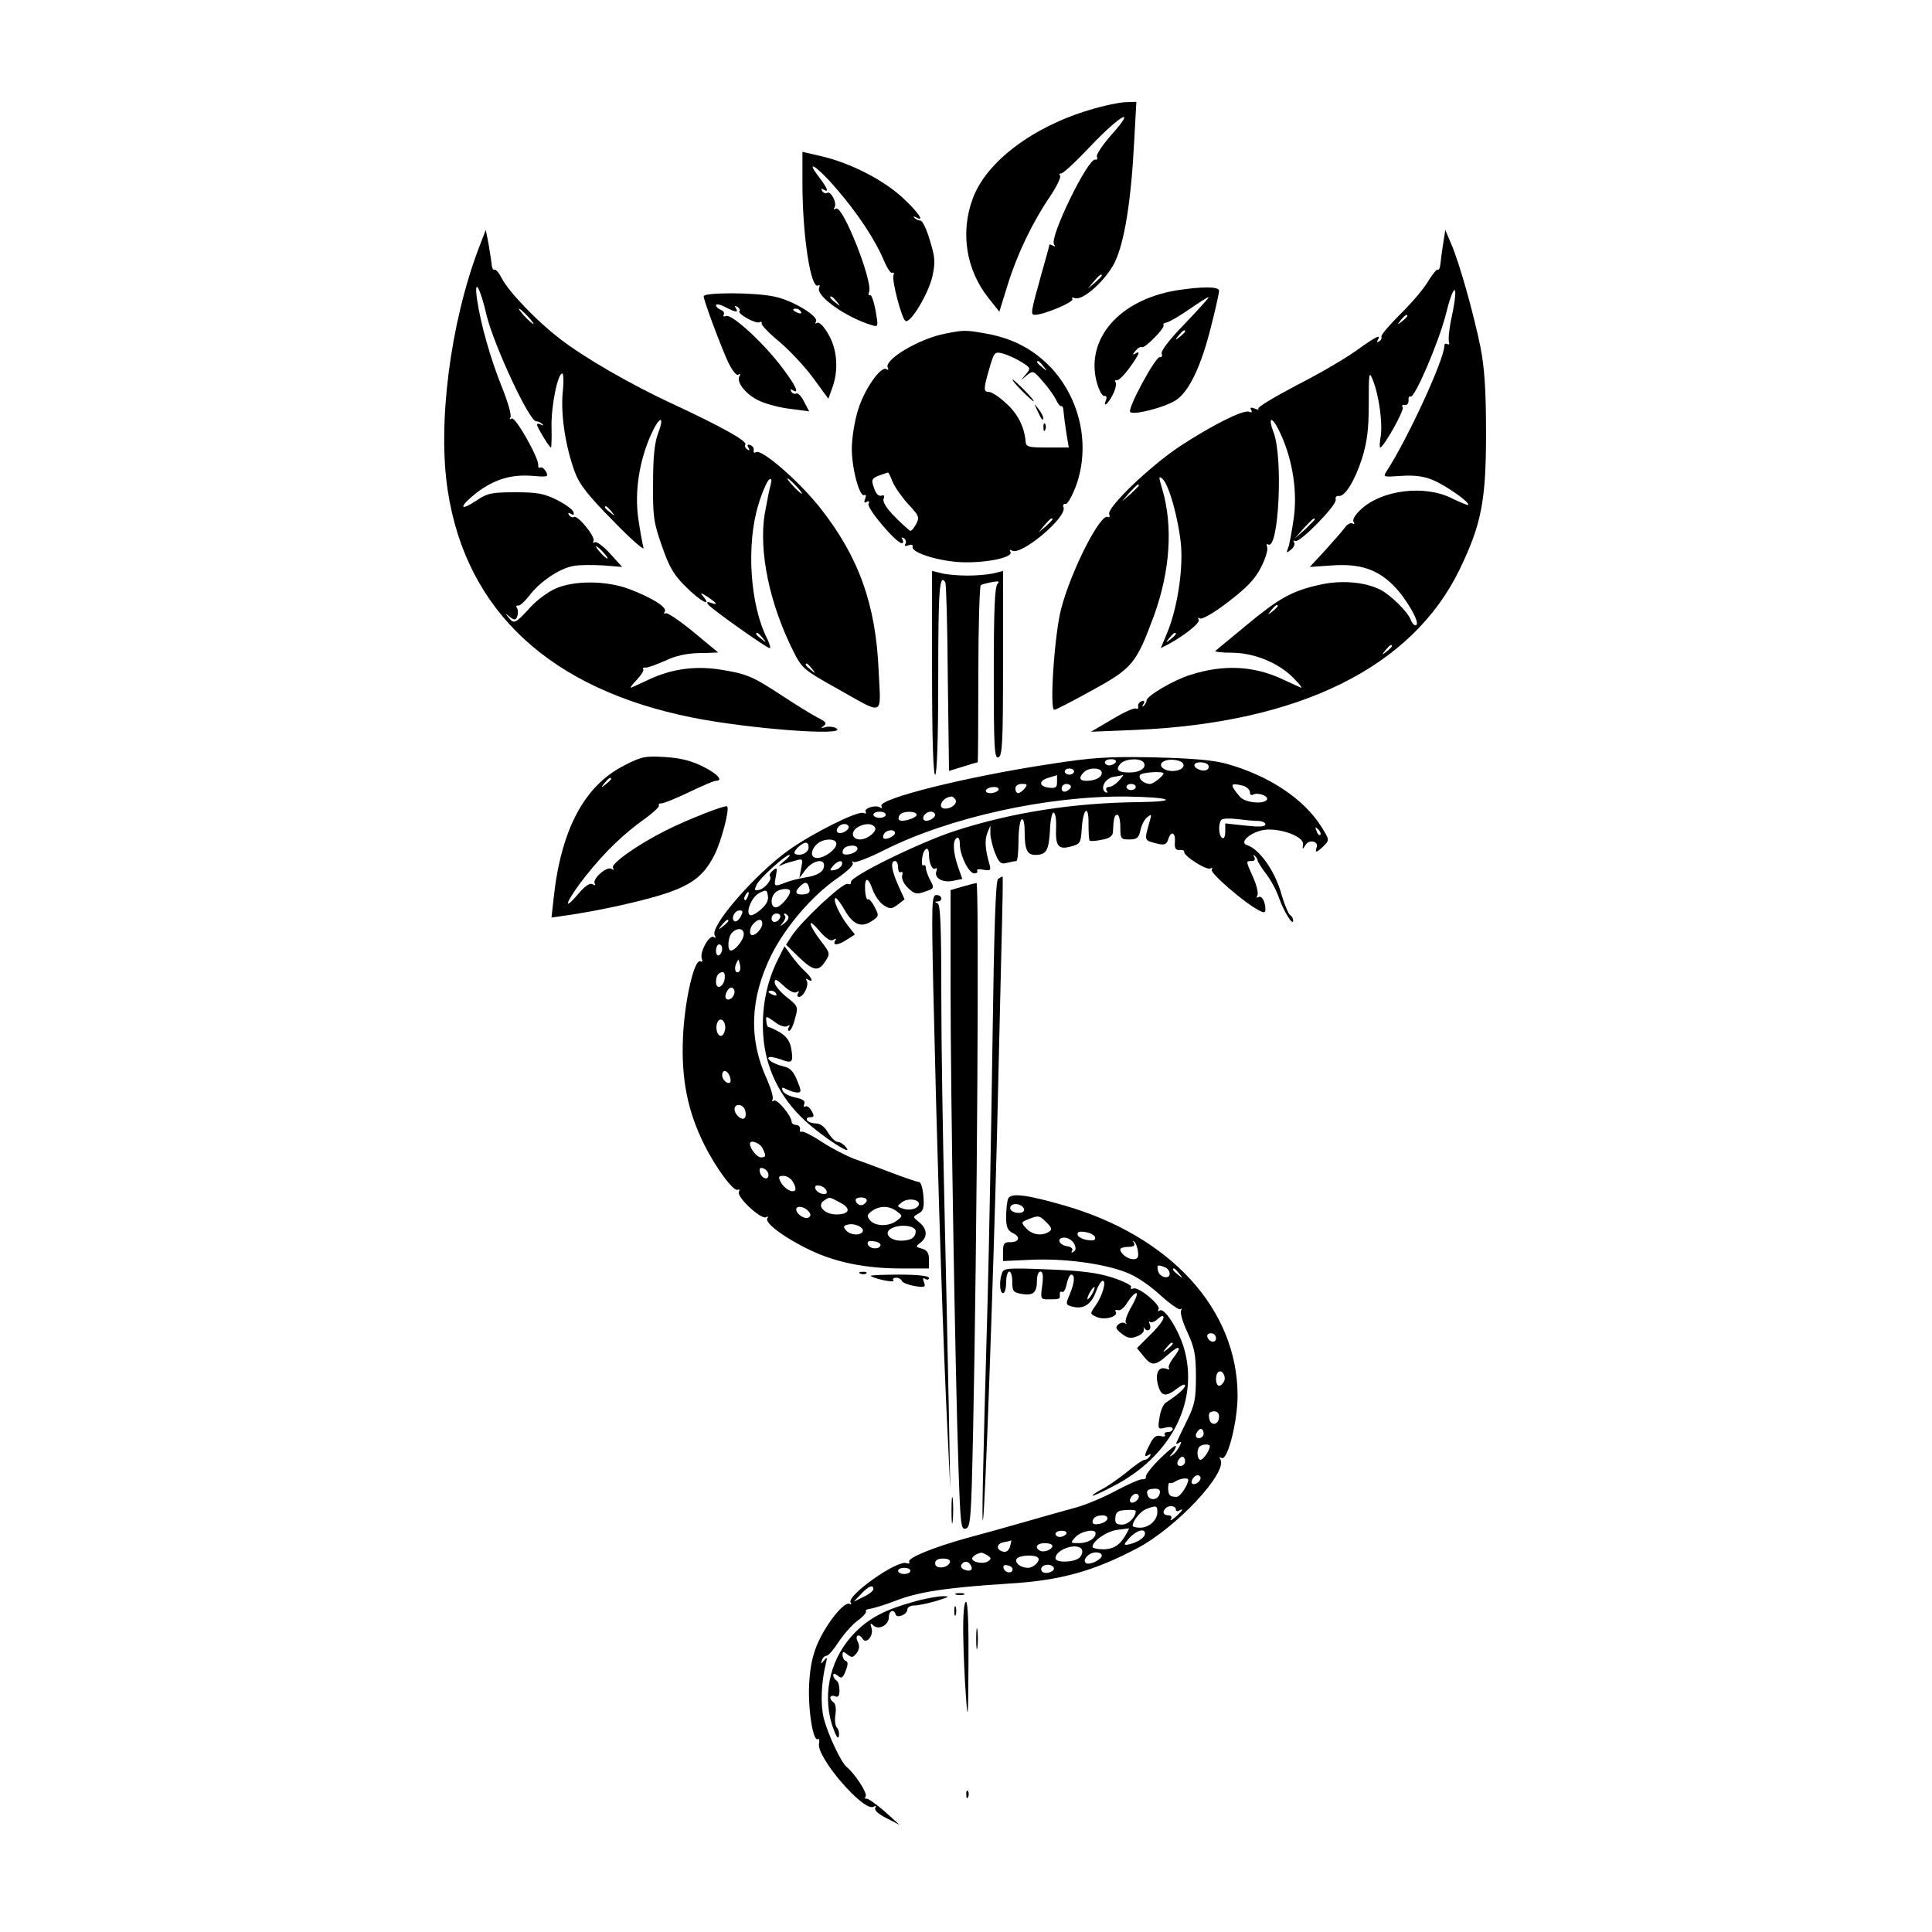 <?xml version="1.0" standalone="no"?>
<!DOCTYPE svg PUBLIC "-//W3C//DTD SVG 20010904//EN"
 "http://www.w3.org/TR/2001/REC-SVG-20010904/DTD/svg10.dtd">
<svg version="1.0" xmlns="http://www.w3.org/2000/svg"
 width="626pt" height="626pt" viewBox="0 0 626 626"
 preserveAspectRatio="xMidYMid meet">

<g transform="translate(0,626) scale(0.1,-0.1)"
fill="#000000" stroke="none">
<path d="M3531 5904 c-185 -55 -335 -168 -379 -287 -41 -110 -22 -232 52 -324
l34 -43 27 87 c31 100 80 202 137 286 21 31 36 62 33 67 -4 6 -2 9 3 8 5 -2
49 39 97 90 95 100 151 130 66 35 -28 -32 -49 -63 -47 -70 3 -7 1 -12 -5 -10
-24 5 -148 -250 -134 -274 5 -8 4 -10 -3 -5 -7 4 -12 5 -12 2 0 -3 -11 -43
-24 -88 -37 -133 -38 -138 -22 -138 28 0 126 41 121 51 -4 5 0 6 8 3 26 -9
100 58 129 116 31 64 53 196 63 393 l7 127 -33 -1 c-19 0 -72 -11 -118 -25z
m39 -537 c0 -2 -10 -12 -22 -23 l-23 -19 19 23 c18 21 26 27 26 19z"/>
<path d="M2600 5667 c0 -170 27 -346 51 -332 5 4 6 0 3 -8 -10 -27 88 -96 172
-121 20 -6 20 -4 11 48 -6 31 -14 53 -18 50 -5 -3 -6 2 -3 10 13 34 -86 283
-107 270 -8 -4 -9 -3 -5 4 9 14 -12 55 -24 47 -5 -3 -12 0 -16 6 -4 8 -3 9 4
5 19 -12 14 3 -14 40 -48 62 -6 35 55 -36 70 -81 126 -166 154 -232 11 -26 23
-45 28 -42 5 3 7 -1 4 -8 -6 -17 27 -142 39 -148 16 -9 74 88 87 144 10 46 9
62 -8 117 -10 35 -24 64 -30 64 -6 0 -15 4 -20 9 -5 5 -3 6 5 2 31 -18 7 17
-45 65 -64 58 -168 111 -262 133 l-61 14 0 -101z m111 -384 c13 -16 12 -17 -3
-4 -10 7 -18 15 -18 17 0 8 8 3 21 -13z"/>
<path d="M1552 5458 c-93 -244 -135 -572 -101 -789 60 -390 333 -642 792 -734
185 -37 507 -61 467 -35 -8 5 -24 7 -35 4 -15 -4 -17 -3 -6 4 11 8 7 14 -20
27 -19 10 -71 42 -115 71 -96 63 -114 71 -204 85 -80 12 -156 1 -228 -33 -26
-12 -51 -24 -57 -26 -5 -3 2 9 18 25 15 16 25 32 21 35 -3 3 1 6 8 5 7 -1 35
10 63 22 33 16 69 24 111 25 34 0 61 2 61 2 -1 1 -38 31 -81 67 -44 36 -84 63
-89 60 -6 -3 -7 -1 -3 5 9 14 -39 44 -114 73 -74 28 -179 29 -240 2 -25 -11
-61 -38 -81 -60 -48 -53 -54 -56 -70 -35 -13 15 -12 16 3 3 15 -11 19 -11 24
2 3 9 3 21 -1 27 -4 6 -2 9 4 8 5 -2 21 13 36 32 33 44 97 88 142 96 19 4 63
4 97 2 l62 -5 -39 43 c-22 24 -44 41 -50 37 -5 -3 -7 -2 -4 4 8 12 -51 85 -63
78 -5 -3 -12 0 -16 6 -5 8 -3 9 6 4 8 -5 11 -3 8 6 -2 8 -26 25 -53 39 -42 21
-64 25 -136 25 -77 0 -90 -3 -127 -28 -57 -37 -53 -17 4 28 57 42 111 59 181
53 48 -4 51 -3 42 14 -6 10 -14 16 -18 13 -5 -2 -8 1 -7 8 2 23 -74 158 -86
151 -7 -4 -8 -3 -4 4 4 7 -9 52 -29 101 -36 90 -67 199 -79 279 -11 76 9 44
31 -51 24 -97 138 -342 160 -342 6 0 15 -4 20 -9 5 -5 3 -6 -4 -2 -7 4 -13 4
-13 0 0 -8 40 -74 45 -74 2 0 3 30 2 68 -1 68 20 172 35 172 4 0 5 -29 1 -64
-6 -71 9 -172 39 -254 15 -41 42 -76 125 -160 57 -59 102 -98 98 -87 -3 11
-11 54 -17 96 -12 86 3 186 42 272 26 58 45 63 23 5 -12 -31 -17 -78 -17 -163
-1 -109 2 -128 29 -205 24 -69 39 -94 78 -132 46 -46 85 -67 56 -31 -12 14
-10 14 14 -1 31 -21 35 -28 10 -19 -11 4 -14 3 -9 -5 8 -13 190 -142 200 -142
4 0 0 12 -7 28 -57 110 -70 308 -29 439 12 40 28 75 34 79 8 5 9 0 5 -17 -4
-13 -12 -55 -19 -93 -20 -122 15 -292 93 -447 27 -54 34 -60 136 -117 162 -91
147 -97 140 54 -9 216 -65 371 -190 529 -67 85 -189 191 -207 180 -6 -4 -9 -1
-8 6 2 6 -3 14 -11 17 -9 3 -11 0 -6 -8 5 -9 4 -11 -4 -6 -6 4 -9 11 -6 16 7
11 -84 61 -235 131 -136 63 -289 151 -368 213 -72 55 -164 151 -186 194 -9 18
-20 31 -24 28 -4 -2 -8 6 -9 17 -1 12 -6 42 -10 67 l-9 45 -22 -57z m158 -223
c13 -14 21 -25 18 -25 -2 0 -15 11 -28 25 -13 14 -21 25 -18 25 2 0 15 -11 28
-25z m870 -550 c13 -14 21 -25 18 -25 -2 0 -15 11 -28 25 -13 14 -21 25 -18
25 2 0 15 -11 28 -25z m-599 -82 c13 -16 12 -17 -3 -4 -10 7 -18 15 -18 17 0
8 8 3 21 -13z m-26 -133 c10 -11 16 -20 13 -20 -3 0 -13 9 -23 20 -10 11 -16
20 -13 20 3 0 13 -9 23 -20z m516 -277 c13 -16 12 -17 -3 -4 -10 7 -18 15 -18
17 0 8 8 3 21 -13z m160 -100 c13 -16 12 -17 -3 -4 -17 13 -22 21 -14 21 2 0
10 -8 17 -17z"/>
<path d="M4676 5470 c-4 -25 -8 -55 -9 -67 -1 -11 -5 -19 -9 -17 -3 2 -17 -15
-31 -38 -14 -24 -55 -72 -91 -107 -36 -36 -63 -68 -60 -72 2 -4 -1 -11 -7 -15
-8 -4 -9 -3 -5 4 13 21 -4 13 -71 -35 -36 -26 -124 -77 -195 -113 -70 -37
-125 -70 -121 -74 4 -4 -1 -4 -11 0 -13 5 -17 4 -12 -4 4 -8 2 -10 -7 -6 -19
7 -120 -44 -224 -112 -98 -65 -237 -199 -229 -220 3 -8 1 -12 -4 -9 -23 14
-117 -168 -151 -295 -22 -80 -39 -330 -23 -330 5 0 61 29 124 64 130 71 142
87 199 241 53 146 62 291 27 410 -12 40 -12 44 0 34 22 -18 54 -136 61 -219 6
-85 -14 -208 -47 -285 l-19 -45 22 11 c54 29 107 71 101 81 -4 7 -2 8 4 4 7
-4 47 19 92 54 60 46 87 74 106 112 14 27 23 57 20 65 -3 8 -2 12 3 9 34 -21
49 279 18 362 -22 58 -3 53 23 -5 39 -86 54 -186 42 -272 -6 -42 -14 -85 -18
-96 -7 -18 -6 -18 9 -6 9 7 14 18 10 24 -3 5 -2 7 4 4 13 -8 135 116 131 134
-2 8 2 13 9 12 20 -4 52 47 76 121 17 55 22 95 22 179 0 100 1 106 13 76 20
-49 32 -138 26 -181 -4 -21 -4 -38 -2 -38 11 0 79 121 73 130 -4 6 -1 9 7 8 7
-2 12 5 12 14 -1 10 2 16 6 13 13 -8 91 174 115 267 26 106 42 103 20 -3 -9
-40 -13 -79 -10 -87 2 -7 0 -10 -5 -7 -6 3 -10 1 -10 -5 0 -44 -119 -302 -186
-405 -14 -21 -13 -21 46 -17 41 3 73 -1 102 -13 40 -16 123 -74 115 -81 -1 -2
-25 8 -52 21 -88 45 -228 28 -296 -36 -18 -17 -28 -33 -23 -40 4 -7 3 -9 -4
-5 -6 3 -17 -3 -24 -13 -8 -11 -37 -44 -64 -74 l-50 -54 73 5 c88 6 144 -12
196 -63 41 -40 89 -122 76 -130 -5 -4 -13 4 -18 17 -10 26 -65 80 -98 97 -51
26 -129 32 -198 16 -90 -20 -132 -44 -239 -133 -50 -41 -94 -78 -98 -81 -4 -3
21 -6 56 -6 73 -1 154 -35 201 -86 17 -17 26 -30 20 -27 -5 2 -31 14 -57 26
-95 45 -193 50 -302 15 -54 -17 -141 -68 -141 -83 0 -4 -4 -12 -9 -17 -5 -5
-6 -2 -1 6 5 9 3 12 -6 9 -8 -3 -13 -11 -11 -17 1 -7 -2 -10 -7 -7 -5 4 -40
-12 -78 -35 l-68 -40 145 6 c532 23 895 203 1049 519 71 147 86 223 86 441 0
142 -5 213 -18 280 -22 108 -68 273 -95 335 l-19 45 -7 -45z m-116 -234 c0 -2
-8 -10 -17 -17 -16 -13 -17 -12 -4 4 13 16 21 21 21 13z m-870 -549 c0 -2 -12
-14 -27 -28 l-28 -24 24 28 c23 25 31 32 31 24z m570 -110 c0 -2 -15 -16 -32
-33 l-33 -29 29 33 c28 30 36 37 36 29z m-120 -281 c0 -2 -8 -10 -17 -17 -16
-13 -17 -12 -4 4 13 16 21 21 21 13z m-330 -90 c0 -2 -8 -10 -17 -17 -16 -13
-17 -12 -4 4 13 16 21 21 21 13z m700 -40 c0 -2 -8 -10 -17 -17 -16 -13 -17
-12 -4 4 13 16 21 21 21 13z"/>
<path d="M3811 5319 c-184 -31 -293 -156 -258 -295 7 -27 18 -48 25 -47 6 2 9
-4 6 -12 -11 -27 5 -16 21 15 9 17 13 35 10 41 -4 5 -2 8 3 7 6 -2 24 16 41
39 33 46 38 59 19 47 -9 -5 -9 -3 1 9 7 9 17 15 21 12 9 -5 77 64 70 72 -3 3
2 7 10 8 9 2 42 21 75 44 32 22 60 40 61 38 2 -1 -33 -40 -77 -86 -49 -50 -78
-88 -75 -97 3 -7 0 -13 -6 -11 -14 2 -106 -168 -96 -178 11 -11 108 14 146 37
44 27 84 110 117 244 14 54 25 105 25 112 0 14 -56 14 -139 1z m29 -133 c0 -2
-8 -10 -17 -17 -16 -13 -17 -12 -4 4 13 16 21 21 21 13z"/>
<path d="M2280 5300 c0 -13 52 -153 79 -213 14 -28 27 -45 33 -41 7 4 8 2 4
-5 -12 -19 23 -62 67 -81 23 -10 68 -22 100 -25 l59 -8 -17 32 c-8 17 -20 29
-25 26 -5 -3 -12 0 -16 6 -4 8 -3 9 4 5 24 -15 11 14 -33 72 -59 79 -163 175
-182 168 -8 -3 -11 -1 -8 4 3 6 -1 13 -9 16 -9 3 -16 10 -16 15 0 5 13 3 30
-6 35 -18 44 -19 34 -3 -5 7 -3 8 5 4 7 -5 10 -11 7 -14 -9 -8 54 -43 65 -36
5 3 8 1 7 -4 -2 -5 24 -32 57 -59 33 -28 83 -81 110 -118 l49 -67 12 33 c22
59 17 127 -12 176 -14 25 -30 41 -36 37 -7 -4 -8 -2 -4 4 10 17 -76 69 -135
81 -63 14 -229 14 -229 1z m315 -50 c3 -6 -1 -7 -9 -4 -18 7 -21 14 -7 14 6 0
13 -4 16 -10z"/>
<path d="M3063 5179 c-85 -16 -202 -86 -186 -111 3 -6 1 -8 -5 -4 -18 11 -72
-66 -92 -133 -11 -35 -20 -91 -20 -125 0 -66 26 -160 41 -150 5 3 6 -3 2 -12
-4 -12 -3 -15 5 -10 8 4 10 2 6 -7 -5 -15 90 -127 108 -127 5 0 6 5 2 12 -4 7
-3 8 5 4 6 -4 8 -12 5 -18 -5 -7 -1 -9 9 -5 10 4 16 2 14 -5 -4 -20 94 -49
168 -50 81 -1 159 17 149 34 -4 7 -3 8 5 4 29 -18 179 108 167 140 -3 7 0 13
7 11 6 -1 22 27 35 63 44 127 13 273 -79 375 -57 61 -124 98 -213 114 -67 12
-73 12 -133 0z m245 -91 c32 -20 33 -21 15 -42 -18 -21 -18 -21 3 -3 21 17 22
17 53 -19 18 -20 37 -47 43 -60 6 -13 14 -22 17 -20 3 2 7 -6 7 -17 1 -12 5
-43 9 -69 l8 -48 -70 0 c-62 0 -69 2 -70 21 -4 46 -26 90 -64 123 -21 20 -46
36 -54 36 -19 0 -19 9 1 77 15 52 17 54 42 48 15 -4 42 -16 60 -27z m73 -15
c13 -16 12 -17 -3 -4 -17 13 -22 21 -14 21 2 0 10 -8 17 -17z m-488 -376 c8
-18 31 -50 51 -72 33 -35 36 -41 25 -62 -7 -13 -15 -23 -19 -23 -3 0 -25 20
-49 44 -28 28 -42 50 -38 60 4 10 1 13 -7 10 -9 -3 -18 6 -24 25 -11 31 -10
32 45 50 2 1 9 -14 16 -32z m517 -120 c0 -2 -10 -12 -22 -23 l-23 -19 19 23
c18 21 26 27 26 19z"/>
<path d="M3310 4995 c19 -19 36 -35 39 -35 3 0 -10 16 -29 35 -19 19 -36 35
-39 35 -3 0 10 -16 29 -35z"/>
<path d="M3361 4930 c14 -31 19 -36 19 -24 0 6 -7 19 -16 30 -14 18 -14 18 -3
-6z"/>
<path d="M3381 4874 c0 -11 3 -14 6 -6 3 7 2 16 -1 19 -3 4 -6 -2 -5 -13z"/>
<path d="M3020 4080 c0 -213 4 -330 10 -330 6 0 10 112 10 315 0 284 4 339 23
308 3 -5 7 -144 8 -309 l4 -302 45 14 c25 8 46 14 48 14 1 0 2 128 2 284 0
157 4 287 8 290 5 3 21 7 37 10 21 4 25 2 17 -6 -9 -9 -12 -92 -12 -290 0
-242 2 -277 15 -272 13 5 15 49 15 305 l0 299 -32 -8 c-18 -4 -55 -7 -83 -7
-27 0 -65 3 -82 7 l-33 8 0 -330z"/>
<path d="M2023 3780 c-129 -65 -205 -207 -229 -429 l-7 -64 49 7 c110 16 253
48 324 72 85 29 122 59 155 124 22 43 50 149 41 157 -5 6 -130 -43 -199 -78
-90 -45 -179 -108 -171 -121 5 -7 2 -8 -5 -3 -15 9 -63 -33 -54 -48 4 -6 1 -7
-7 -2 -8 5 -24 -5 -46 -31 -57 -67 -37 -19 24 58 64 80 121 135 194 187 26 19
45 37 43 41 -3 4 1 7 8 7 6 -1 47 16 89 36 42 20 81 37 87 37 26 0 7 22 -41
46 -38 19 -73 28 -123 31 -63 4 -76 2 -132 -27z m-43 -44 c0 -2 -8 -10 -17
-17 -16 -13 -17 -12 -4 4 13 16 21 21 21 13z"/>
<path d="M3400 3784 c-271 -41 -558 -113 -544 -136 4 -7 2 -8 -5 -4 -15 9 -53
-3 -46 -15 3 -5 0 -6 -8 -3 -19 7 -165 -66 -242 -121 -109 -78 -257 -248 -239
-276 4 -8 3 -9 -4 -5 -14 8 -46 -50 -38 -70 3 -8 2 -12 -4 -9 -20 12 -52 -128
-57 -246 -6 -135 15 -240 69 -348 39 -78 96 -154 109 -146 5 3 6 0 3 -8 -6
-17 73 -90 88 -81 7 4 8 3 4 -4 -9 -15 61 -66 140 -103 81 -39 179 -59 292
-59 l92 0 0 29 c0 21 -6 30 -22 35 -22 6 -22 7 -5 20 23 18 22 44 -5 66 -21
17 -21 17 -2 28 16 8 19 19 16 56 -2 25 -8 46 -14 46 -5 0 -44 13 -86 29 -42
16 -98 37 -124 46 -26 10 -73 34 -105 55 -32 21 -61 36 -66 33 -4 -2 -6 1 -5
8 2 7 -4 13 -12 14 -8 0 -15 5 -15 10 0 19 -47 75 -57 69 -6 -4 -8 -2 -5 3 4
6 -5 36 -18 66 -60 130 -55 262 14 402 46 92 132 193 215 250 30 21 53 42 49
48 -3 6 -2 7 4 4 5 -3 50 14 99 39 211 106 530 176 786 173 142 -2 175 -16 40
-18 -211 -2 -412 -33 -597 -93 -114 -37 -341 -148 -338 -166 2 -6 -3 -9 -11
-6 -14 6 -150 -121 -181 -169 l-18 -28 41 -40 c48 -46 64 -48 86 -14 16 24 16
27 -12 63 -42 54 -49 85 -9 38 23 -27 38 -37 47 -31 9 5 11 4 6 -3 -10 -17 11
-15 39 4 l25 16 -25 32 c-26 34 -49 86 -37 86 4 0 17 -18 29 -39 27 -47 53
-58 87 -36 24 16 25 18 10 46 -8 16 -18 28 -22 25 -4 -2 -8 11 -9 30 -2 44 10
44 25 0 7 -19 23 -41 35 -49 21 -13 26 -13 46 2 l22 17 -20 44 c-22 49 -27 80
-11 80 6 0 10 -9 10 -21 0 -11 4 -18 9 -15 5 4 7 -2 4 -12 -2 -10 6 -27 20
-40 20 -19 28 -21 54 -11 30 10 31 11 17 37 -8 15 -14 33 -14 40 0 7 -4 11 -8
8 -5 -3 -6 8 -4 25 5 32 22 40 22 10 0 -28 11 -52 21 -45 5 3 6 -1 3 -9 -8
-22 20 -38 54 -31 l30 6 -14 40 c-16 47 -18 84 -4 93 6 4 10 -5 10 -20 0 -36
29 -95 47 -95 8 0 12 4 9 9 -3 4 6 6 20 3 22 -4 25 -2 21 14 -15 51 -17 82 -8
105 l10 24 0 -28 c1 -15 8 -44 16 -63 12 -30 19 -35 37 -30 13 3 26 6 31 6 4
0 7 29 7 64 0 36 5 68 10 71 6 4 10 -11 10 -39 0 -59 8 -76 34 -76 36 0 44 13
48 78 1 35 7 61 12 59 6 -2 9 -23 8 -48 -3 -60 7 -73 47 -62 31 8 33 12 36 57
4 67 23 82 22 17 0 -28 1 -52 4 -55 2 -2 20 -1 39 3 24 4 35 12 36 24 2 46 5
57 14 57 6 0 10 -18 10 -40 0 -38 2 -40 29 -40 24 0 31 5 36 29 3 16 13 36 22
43 14 11 15 10 9 -10 -19 -69 -21 -64 26 -76 21 -5 28 -2 33 14 9 29 24 24 22
-7 -2 -21 2 -28 15 -27 10 1 16 -2 15 -6 -3 -13 73 -61 85 -54 6 4 8 2 4 -4
-6 -10 105 -107 152 -131 18 -10 22 -9 22 3 0 25 -12 46 -23 39 -6 -3 -7 -1
-3 5 4 7 -2 33 -13 58 -25 56 -25 54 -5 54 9 0 12 5 8 13 -4 7 -3 9 2 4 5 -5
9 -12 9 -15 0 -4 12 -23 27 -43 15 -19 34 -54 42 -78 16 -45 46 -93 46 -74 0
7 -4 15 -10 18 -5 3 -20 38 -31 78 -22 70 -69 136 -109 149 -23 7 4 36 46 47
48 13 140 -17 136 -45 -2 -17 -2 -18 8 -2 12 20 44 12 36 -8 -7 -19 1 -17 23
5 19 19 19 20 -8 63 -57 90 -170 165 -306 203 -42 12 -112 18 -235 21 -149 3
-199 0 -340 -22z m215 6 c-3 -5 -13 -10 -21 -10 -8 0 -14 5 -14 10 0 6 9 10
21 10 11 0 17 -4 14 -10z m91 -1 c10 -17 -12 -32 -46 -32 -37 0 -47 8 -30 28
14 17 66 20 76 4z m129 -9 c0 -17 -43 -25 -64 -11 -22 14 -2 32 32 29 20 -2
32 -8 32 -18z m80 1 c3 -5 1 -12 -4 -15 -12 -8 -41 3 -41 15 0 12 37 12 45 0z
m-435 -21 c0 -5 -7 -10 -15 -10 -8 0 -15 5 -15 10 0 6 7 10 15 10 8 0 15 -4
15 -10z m90 -4 c0 -15 -21 -26 -51 -26 -22 0 -24 11 -7 28 17 17 58 15 58 -2z
m200 -2 c0 -8 -33 -34 -43 -34 -21 0 -40 17 -33 29 6 9 76 13 76 5z m-345 -27
c0 -19 -4 -22 -28 -19 -33 5 -31 24 4 33 13 4 24 7 24 8 0 1 0 -9 0 -22z m200
3 c-10 -11 -24 -20 -32 -20 -8 0 -11 -5 -7 -12 4 -6 3 -8 -4 -5 -19 12 -1 46
27 50 14 2 28 5 30 6 2 0 -4 -8 -14 -19z m-305 -25 c-7 -8 -16 -15 -21 -15 -5
0 -9 7 -9 15 0 9 9 15 21 15 18 0 19 -2 9 -15z m150 6 c0 -5 -7 -11 -15 -15
-9 -3 -15 0 -15 9 0 8 7 15 15 15 8 0 15 -4 15 -9z m210 -1 c0 -5 -7 -10 -15
-10 -8 0 -15 5 -15 10 0 6 7 10 15 10 8 0 15 -4 15 -10z m348 4 c12 -4 22 -13
22 -21 0 -8 5 -11 10 -8 14 9 52 -4 45 -16 -10 -16 -71 -10 -87 9 -35 41 -33
47 10 36z m-793 -14 c-3 -5 -15 -10 -26 -10 -11 0 -17 5 -14 10 3 6 15 10 26
10 11 0 17 -4 14 -10z m-139 -31 c7 -12 -12 -29 -33 -29 -28 0 -11 36 19 39 4
1 10 -4 14 -10z m-226 -49 c0 -5 -9 -10 -20 -10 -11 0 -20 5 -20 10 0 6 9 10
20 10 11 0 20 -4 20 -10z m100 0 c0 -11 -48 -25 -56 -17 -4 3 -3 10 1 16 8 14
55 14 55 1z m60 0 c0 -12 -28 -25 -36 -17 -9 9 6 27 22 27 8 0 14 -5 14 -10z
m1046 -20 c13 0 24 -5 24 -11 0 -8 -20 -9 -65 -4 l-65 7 0 -27 c0 -15 -4 -24
-10 -20 -12 7 -13 48 -2 59 4 4 27 5 51 2 24 -3 54 -6 67 -6z m-1326 -20 c0
-12 -28 -25 -36 -17 -9 9 6 27 22 27 8 0 14 -5 14 -10z m85 -1 c8 -12 -23 -38
-47 -39 -26 0 -33 21 -13 37 23 16 51 17 60 2z m1443 -24 c-3 -3 -9 2 -12 12
-6 14 -5 15 5 6 7 -7 10 -15 7 -18z m-1378 6 c0 -10 -30 -24 -37 -17 -3 3 -2
9 2 15 8 13 35 15 35 2z m-190 -35 c0 -18 -38 -46 -62 -46 -22 0 -23 23 -2 44
20 20 64 21 64 2z m-90 -11 c0 -17 -22 -29 -41 -23 -8 3 -6 9 5 21 22 21 36
22 36 2z m158 -7 c-5 -15 -48 -24 -48 -10 0 14 12 22 33 22 10 0 17 -5 15 -12z
m-238 -39 c-14 -11 -19 -18 -12 -14 7 4 27 11 44 15 30 9 30 9 24 -23 l-6 -32
21 28 c22 28 59 37 59 13 0 -20 -20 -33 -60 -39 -19 -3 -48 -10 -63 -16 -39
-15 -40 -15 -33 20 5 27 4 30 -9 19 -9 -7 -13 -15 -11 -18 10 -9 -13 -39 -33
-45 -17 -4 -18 -2 -9 17 10 21 93 96 106 96 4 0 -4 -10 -18 -21z m188 -11 c-3
-7 -13 -15 -24 -17 -16 -3 -17 -1 -5 13 16 19 34 21 29 4z m-106 -76 c4 -13
-1 -18 -18 -20 -26 -2 -31 7 -12 26 17 17 25 15 30 -6z m-157 -69 c-14 -13
-30 -21 -35 -18 -15 9 6 60 31 72 22 11 24 10 27 -9 3 -15 -5 -30 -23 -45z
m95 59 c0 -16 -32 -52 -46 -52 -17 0 -19 31 -2 48 13 13 48 16 48 4z m-137
-17 c-3 -9 -8 -14 -10 -11 -3 3 -2 9 2 15 9 16 15 13 8 -4z m-23 -65 c-6 -11
-15 -18 -20 -15 -13 8 0 35 16 35 12 0 12 -4 4 -20z m128 -2 c-6 -18 -28 -21
-28 -4 0 9 7 16 16 16 9 0 14 -5 12 -12z m26 3 c3 -5 -2 -15 -12 -22 -15 -12
-16 -12 -5 2 7 9 10 19 6 22 -3 4 -4 7 0 7 3 0 8 -4 11 -9z m-194 -15 c0 -2
-8 -10 -17 -17 -16 -13 -17 -12 -4 4 13 16 21 21 21 13z m110 -9 c0 -14 -20
-37 -32 -37 -12 0 -10 24 4 38 16 16 28 15 28 -1z m-60 -34 c0 -18 -28 -53
-42 -53 -12 0 -10 44 4 58 17 17 38 15 38 -5z m-70 -47 c0 -8 -4 -18 -10 -21
-5 -3 -10 3 -10 14 0 12 5 21 10 21 6 0 10 -6 10 -14z m56 -73 c-11 -11 -19 6
-11 24 8 17 8 17 12 0 3 -10 2 -21 -1 -24z m-48 -25 c-4 -27 -28 -36 -28 -10
0 20 8 32 22 32 5 0 8 -10 6 -22z m32 -42 c0 -16 -18 -31 -27 -22 -8 8 5 36
17 36 5 0 10 -6 10 -14z m-30 -116 c0 -10 -5 -22 -10 -25 -13 -8 -24 20 -16
41 8 20 26 9 26 -16z m14 -156 c4 -9 4 -19 2 -21 -8 -8 -26 8 -26 23 0 19 16
18 24 -2z m50 -110 c3 -9 3 -20 0 -25 -8 -13 -34 9 -34 27 0 19 26 18 34 -2z
m56 -123 c13 -26 13 -31 -5 -31 -12 0 -35 28 -35 44 0 14 30 4 40 -13z m20
-88 c0 -20 -24 -11 -28 10 -2 12 1 15 12 11 9 -3 16 -13 16 -21z m80 -24 c7
-11 9 -23 6 -26 -9 -9 -34 5 -46 26 -9 18 -8 21 9 21 11 0 25 -9 31 -21z m108
-27 c3 -9 -2 -13 -14 -10 -9 1 -19 9 -22 16 -3 9 2 13 14 10 9 -1 19 -9 22
-16z m43 -38 c38 -19 33 -39 -11 -39 -39 0 -65 29 -40 45 19 12 16 13 51 -6z
m87 4 c-3 -7 -11 -13 -18 -13 -7 0 -15 6 -17 13 -3 7 4 12 17 12 13 0 20 -5
18 -12z m169 -12 c-5 -14 -33 -20 -55 -11 -16 6 -16 7 1 20 20 15 60 8 54 -9z
m-358 -20 c9 -10 9 -16 1 -21 -12 -7 -40 11 -40 26 0 14 26 10 39 -5z m287 -1
c19 -15 19 -15 0 -30 -26 -20 -70 -19 -87 1 -11 14 -10 18 6 30 25 18 56 18
81 -1z m-111 -66 c-9 -14 -41 -11 -54 5 -10 11 -8 15 6 18 23 6 55 -10 48 -23z
m172 2 c0 -21 -16 -31 -48 -31 -36 0 -57 25 -32 39 27 16 80 10 80 -8z m-114
-46 c-4 -15 -36 -12 -41 3 -3 9 3 13 19 10 13 -1 23 -7 22 -13z"/>
<path d="M3234 3412 c-8 -5 -13 -163 -18 -517 -4 -280 -11 -663 -16 -850 -16
-560 -19 -731 -15 -710 7 30 33 777 45 1230 19 796 21 855 18 855 -2 0 -8 -4
-14 -8z"/>
<path d="M3118 3387 l-38 -11 0 -315 c0 -340 15 -1255 26 -1567 6 -175 8 -191
23 -187 16 4 18 32 24 316 13 617 20 1777 11 1776 -5 -1 -26 -6 -46 -12z"/>
<path d="M3024 3058 c11 -487 27 -1011 41 -1328 l14 -295 -5 270 c-3 149 -9
443 -14 655 -5 212 -10 516 -10 677 0 223 -3 293 -12 296 -10 4 -10 6 0 6 18
1 15 21 -4 21 -15 0 -16 -27 -10 -302z"/>
<path d="M2521 3152 c-37 -73 -54 -159 -48 -246 7 -107 54 -202 135 -277 59
-54 161 -120 133 -86 -7 9 -19 17 -27 17 -7 0 -21 14 -31 30 -11 19 -25 30
-40 30 -12 0 -25 5 -28 10 -3 6 1 10 10 10 13 0 14 4 5 20 -6 11 -15 18 -20
15 -6 -3 -7 0 -4 8 4 10 -5 16 -29 21 -19 4 -38 13 -41 22 -4 12 -2 12 14 4
10 -5 25 -10 34 -10 13 0 13 5 -1 39 -11 28 -23 41 -42 45 -31 7 -58 23 -50
30 3 3 19 0 37 -6 39 -15 43 -11 36 33 -4 25 -15 40 -37 54 -18 10 -34 18 -37
17 -3 0 -6 8 -7 19 -2 18 -1 18 27 -2 16 -13 33 -18 41 -14 8 5 10 4 5 -3 -4
-7 -3 -12 1 -12 5 0 14 18 19 40 11 38 10 40 -28 70 -21 17 -38 38 -38 47 0
13 7 10 29 -11 18 -17 34 -25 42 -21 8 5 10 4 5 -3 -4 -7 -3 -12 3 -12 15 0
33 38 25 52 -4 7 -3 8 4 4 20 -12 13 6 -11 28 -12 11 -32 34 -43 50 l-22 30
-21 -42z m-6 -112 c3 -6 -1 -7 -9 -4 -18 7 -21 14 -7 14 6 0 13 -4 16 -10z"/>
<path d="M3266 2375 c-3 -9 -6 -35 -6 -58 0 -33 5 -44 21 -52 27 -12 22 -30
-8 -30 -19 1 -23 -5 -23 -30 l0 -31 90 4 c104 5 231 -11 307 -40 33 -12 76
-41 112 -74 32 -29 62 -50 66 -46 5 4 5 2 2 -4 -4 -7 5 -38 20 -70 23 -50 28
-72 28 -144 0 -74 -4 -93 -30 -145 -16 -33 -31 -64 -33 -69 -3 -5 1 -5 8 -1 9
6 9 3 1 -13 -6 -12 -17 -24 -24 -28 -9 -5 -9 -4 1 7 6 7 12 18 12 23 0 6 -22
-12 -49 -38 -28 -27 -49 -54 -48 -60 1 -6 -3 -10 -10 -9 -7 2 -45 -15 -85 -36
-40 -22 -100 -47 -133 -56 -33 -9 -105 -29 -160 -45 -55 -16 -142 -40 -194
-54 -111 -31 -193 -65 -185 -77 3 -5 -1 -6 -9 -4 -29 12 -194 -105 -181 -127
4 -6 2 -8 -3 -5 -16 10 -72 -59 -101 -122 -18 -39 -27 -79 -30 -134 -5 -80 12
-192 28 -182 4 3 6 -3 4 -13 -12 -43 146 -226 177 -206 8 4 9 3 5 -4 -4 -7 10
-20 36 -33 l43 -22 -49 44 c-28 24 -54 43 -59 41 -5 -1 -6 2 -2 8 6 10 -35 73
-62 95 -18 15 -60 104 -74 158 -11 45 -8 117 7 177 5 20 4 22 -6 10 -10 -13
-11 -13 -7 0 2 8 9 15 15 15 6 0 24 21 40 46 17 25 44 56 61 68 17 12 29 26
27 30 -3 4 3 7 12 8 9 1 47 12 83 26 77 30 168 43 369 56 166 10 273 40 414
114 128 67 296 247 270 289 -4 7 -3 8 4 4 19 -12 52 117 52 203 -1 278 -216
515 -561 615 -126 36 -175 42 -183 21z m52 -32 c2 -8 -5 -13 -17 -13 -21 0
-35 13 -24 24 10 10 36 3 41 -11z m73 -44 c17 -17 19 -23 8 -30 -23 -15 -55
-10 -74 11 -17 19 -17 20 6 29 34 14 37 13 60 -10z m157 -47 c3 -10 -4 -13
-24 -10 -15 2 -29 9 -32 16 -3 10 4 13 24 10 15 -2 29 -9 32 -16z m-68 -21 c7
-14 7 -22 -2 -27 -6 -4 -8 -3 -4 4 3 6 -3 12 -16 14 -28 4 -36 28 -9 28 11 0
25 -9 31 -19z m207 -26 c3 -19 -1 -25 -15 -25 -18 0 -42 18 -42 32 0 4 12 8
26 8 17 0 23 4 18 13 -4 6 -3 8 1 4 5 -4 11 -19 12 -32z m87 -51 c9 -3 16 -13
16 -21 0 -20 -34 -12 -38 10 -4 19 -1 20 22 11z m47 -21 c13 -16 12 -17 -3 -4
-17 13 -22 21 -14 21 2 0 10 -8 17 -17z m119 -209 c0 -17 -22 -14 -28 4 -2 7
3 12 12 12 9 0 16 -7 16 -16z m27 -138 c-4 -9 -11 -16 -17 -16 -11 0 -14 33
-3 44 11 10 26 -11 20 -28z m-17 -116 c0 -27 -27 -33 -32 -6 -3 16 1 22 14 23
11 1 18 -5 18 -17z m-50 -55 c0 -8 -7 -15 -15 -15 -9 0 -12 6 -9 15 4 8 10 15
15 15 5 0 9 -7 9 -15z m20 -41 c0 -13 -21 -44 -30 -44 -11 0 -14 33 -3 43 8 8
33 9 33 1z m-80 -49 c0 -8 -7 -15 -15 -15 -9 0 -12 6 -9 15 4 8 10 15 15 15 5
0 9 -7 9 -15z m50 -54 c0 -12 -20 -25 -27 -18 -7 7 6 27 18 27 5 0 9 -4 9 -9z
m-40 -6 c0 -16 -26 -55 -37 -55 -22 0 -27 4 -28 27 0 12 2 20 5 18 3 -2 12 0
20 6 16 9 40 12 40 4z m-92 -43 c-4 -23 -34 -27 -40 -5 -4 13 1 18 19 19 17 2
23 -3 21 -14z m-68 -11 c0 -12 -20 -25 -27 -18 -7 7 6 27 18 27 5 0 9 -4 9 -9z
m60 -50 c0 -27 -27 -51 -56 -51 -13 0 -24 3 -24 6 0 16 24 46 43 54 33 13 37
12 37 -9z m60 8 c0 -5 5 -7 10 -4 18 11 11 -1 -12 -21 -12 -10 -18 -13 -14 -6
4 7 1 12 -8 12 -17 0 -21 12 -9 23 10 11 33 8 33 -4z m-130 -5 c0 -20 -24 -44
-44 -44 -19 0 -24 5 -22 23 1 17 8 23 33 24 18 2 33 0 33 -3z m-92 -26 c-5
-15 -48 -24 -48 -10 0 14 12 22 33 22 10 0 17 -5 15 -12z m62 -47 c-19 -36
-41 -51 -76 -51 -19 0 -34 4 -34 8 0 19 47 51 80 55 19 2 36 5 38 5 1 1 -2 -7
-8 -17z m-195 -1 c-3 -5 -13 -10 -21 -10 -8 0 -14 5 -14 10 0 6 9 10 21 10 11
0 17 -4 14 -10z m95 2 c0 -17 -25 -32 -54 -32 -28 0 -29 0 -11 20 18 19 65 28
65 12z m160 -1 c0 -12 -21 -27 -48 -34 -20 -5 -22 -3 -10 11 24 31 58 44 58
23z m-437 -41 c-3 -12 -12 -20 -21 -18 -25 5 -25 26 0 31 13 2 24 5 25 6 0 0
-1 -8 -4 -19z m137 1 c0 -12 -29 -23 -41 -15 -18 10 -9 24 16 24 14 0 25 -4
25 -9z m95 -11 c4 -6 1 -17 -5 -25 -15 -18 -80 -20 -80 -4 0 29 71 52 85 29z
m-305 -20 c12 -8 13 -11 1 -19 -15 -10 -51 -3 -51 9 0 7 16 17 30 19 3 0 12
-4 20 -9z m370 0 c0 -13 -38 -32 -51 -25 -14 10 9 35 32 35 11 0 19 -4 19 -10z
m-207 -7 c10 -9 -13 -33 -32 -33 -24 0 -44 16 -37 29 8 12 58 15 69 4z m-285
-15 c-7 -20 -48 -23 -48 -4 0 11 9 16 26 16 16 0 24 -5 22 -12z m67 -9 c10
-15 -1 -23 -20 -15 -9 3 -13 10 -10 16 8 13 22 13 30 -1z m136 -14 c-1 -15
-24 -12 -29 3 -3 9 2 13 12 10 10 -1 17 -7 17 -13z m133 6 c7 -11 -22 -23 -35
-15 -5 3 -7 10 -4 15 8 12 32 12 39 0z m-464 -11 c0 -5 -9 -10 -20 -10 -11 0
-20 5 -20 10 0 6 9 10 20 10 11 0 20 -4 20 -10z m-120 -59 c0 -5 -14 -17 -32
-25 l-32 -16 24 25 c24 26 40 32 40 16z"/>
<path d="M3247 2136 c-10 -26 -8 -66 3 -66 6 0 10 16 10 35 0 19 5 35 10 35 6
0 10 -15 10 -34 0 -30 3 -34 33 -39 36 -5 47 5 47 46 0 15 5 27 11 27 8 0 10
-14 6 -45 -6 -43 -5 -45 18 -45 39 0 40 0 39 15 -1 8 2 12 7 9 5 -3 12 8 15
25 4 17 10 31 15 31 13 0 11 -26 -5 -64 -14 -33 -13 -34 10 -40 34 -9 61 8 75
49 7 19 17 35 22 35 13 0 -1 -49 -23 -80 -19 -27 -19 -27 3 -37 25 -12 72 1
62 17 -3 5 0 7 7 5 8 -3 21 8 31 25 10 16 23 30 29 30 5 0 -2 -20 -16 -44 -14
-24 -22 -47 -18 -52 4 -5 3 -6 -2 -2 -5 4 -15 3 -22 -3 -11 -9 -9 -15 10 -30
19 -15 30 -17 50 -9 14 5 24 15 22 22 -1 7 -1 10 1 6 9 -16 25 -7 19 9 -4 10
-4 14 0 10 4 -4 16 0 26 10 13 11 18 12 18 3 0 -7 -19 -32 -43 -55 l-43 -43
21 -26 c27 -33 37 -33 80 5 38 34 47 27 15 -13 -10 -14 -16 -28 -12 -32 3 -4
-1 -4 -9 -1 -25 9 -37 -15 -27 -52 10 -38 25 -41 62 -12 14 11 26 16 26 10 0
-9 -23 -30 -63 -56 -8 -5 -17 -27 -20 -48 -6 -37 -5 -39 18 -33 14 4 25 2 25
-4 0 -5 -7 -10 -16 -10 -8 0 -13 -4 -10 -9 4 -5 -3 -7 -13 -4 -14 4 -24 -3
-35 -26 -19 -36 -20 -45 -4 -35 7 4 8 3 4 -4 -4 -7 -12 -12 -17 -12 -6 0 -31
-17 -57 -39 -26 -21 -62 -46 -79 -55 -18 -9 -33 -19 -33 -22 0 -3 32 12 70 32
180 94 271 264 230 432 -14 61 -65 146 -82 136 -6 -4 -8 -3 -4 4 8 13 -65 74
-82 67 -7 -3 -10 -1 -7 5 3 5 -25 19 -62 31 -51 16 -104 22 -209 26 -127 5
-142 4 -147 -11z m293 -66 c-6 -11 -13 -20 -16 -20 -2 0 0 9 6 20 6 11 13 20
16 20 2 0 0 -9 -6 -20z m260 -164 c0 -2 -8 -10 -17 -17 -16 -13 -17 -12 -4 4
13 16 21 21 21 13z"/>
<path d="M2788 2133 c7 -3 16 -2 19 1 4 3 -2 6 -13 5 -11 0 -14 -3 -6 -6z"/>
<path d="M2821 2126 c10 -9 79 -24 74 -15 -4 5 0 9 9 9 8 0 16 -5 18 -10 2 -6
20 -13 41 -17 33 -5 37 -4 31 12 -5 13 -4 16 4 11 7 -4 12 -2 12 3 0 7 -35 11
-97 11 -53 0 -94 -2 -92 -4z"/>
<path d="M3083 1365 c0 -38 2 -53 4 -32 2 20 2 52 0 70 -2 17 -4 1 -4 -38z"/>
<path d="M3098 1093 c6 -2 18 -2 25 0 6 3 1 5 -13 5 -14 0 -19 -2 -12 -5z"/>
<path d="M2957 1069 c-90 -25 -140 -52 -185 -97 -79 -79 -108 -193 -77 -298
12 -36 20 -52 23 -40 2 10 -1 23 -6 28 -6 6 -8 25 -5 43 3 19 0 35 -6 39 -16
11 -13 26 4 20 11 -5 15 1 15 19 0 14 -4 29 -10 32 -5 3 -10 11 -10 17 0 7 5
6 15 -2 12 -10 16 -7 25 16 8 20 8 30 1 32 -6 2 -11 11 -11 19 0 13 2 13 16 2
14 -11 18 -10 30 5 9 13 10 24 3 37 -10 20 4 28 16 9 12 -19 36 10 29 34 -5
17 -4 19 6 9 18 -16 50 2 50 27 0 21 16 28 22 9 5 -14 38 0 38 16 0 7 10 13
23 13 12 0 45 7 72 15 41 13 45 15 20 15 -16 0 -61 -8 -98 -19z"/>
<path d="M3121 963 c1 -60 5 -151 9 -203 6 -81 7 -66 8 108 1 129 -2 202 -8
202 -6 0 -10 -42 -9 -107z"/>
<path d="M3092 1040 c0 -14 2 -19 5 -12 2 6 2 18 0 25 -3 6 -5 1 -5 -13z"/>
<path d="M3163 950 c0 -30 2 -43 4 -27 2 15 2 39 0 55 -2 15 -4 2 -4 -28z"/>
<path d="M3131 444 c0 -11 3 -14 6 -6 3 7 2 16 -1 19 -3 4 -6 -2 -5 -13z"/>
</g>
</svg>
